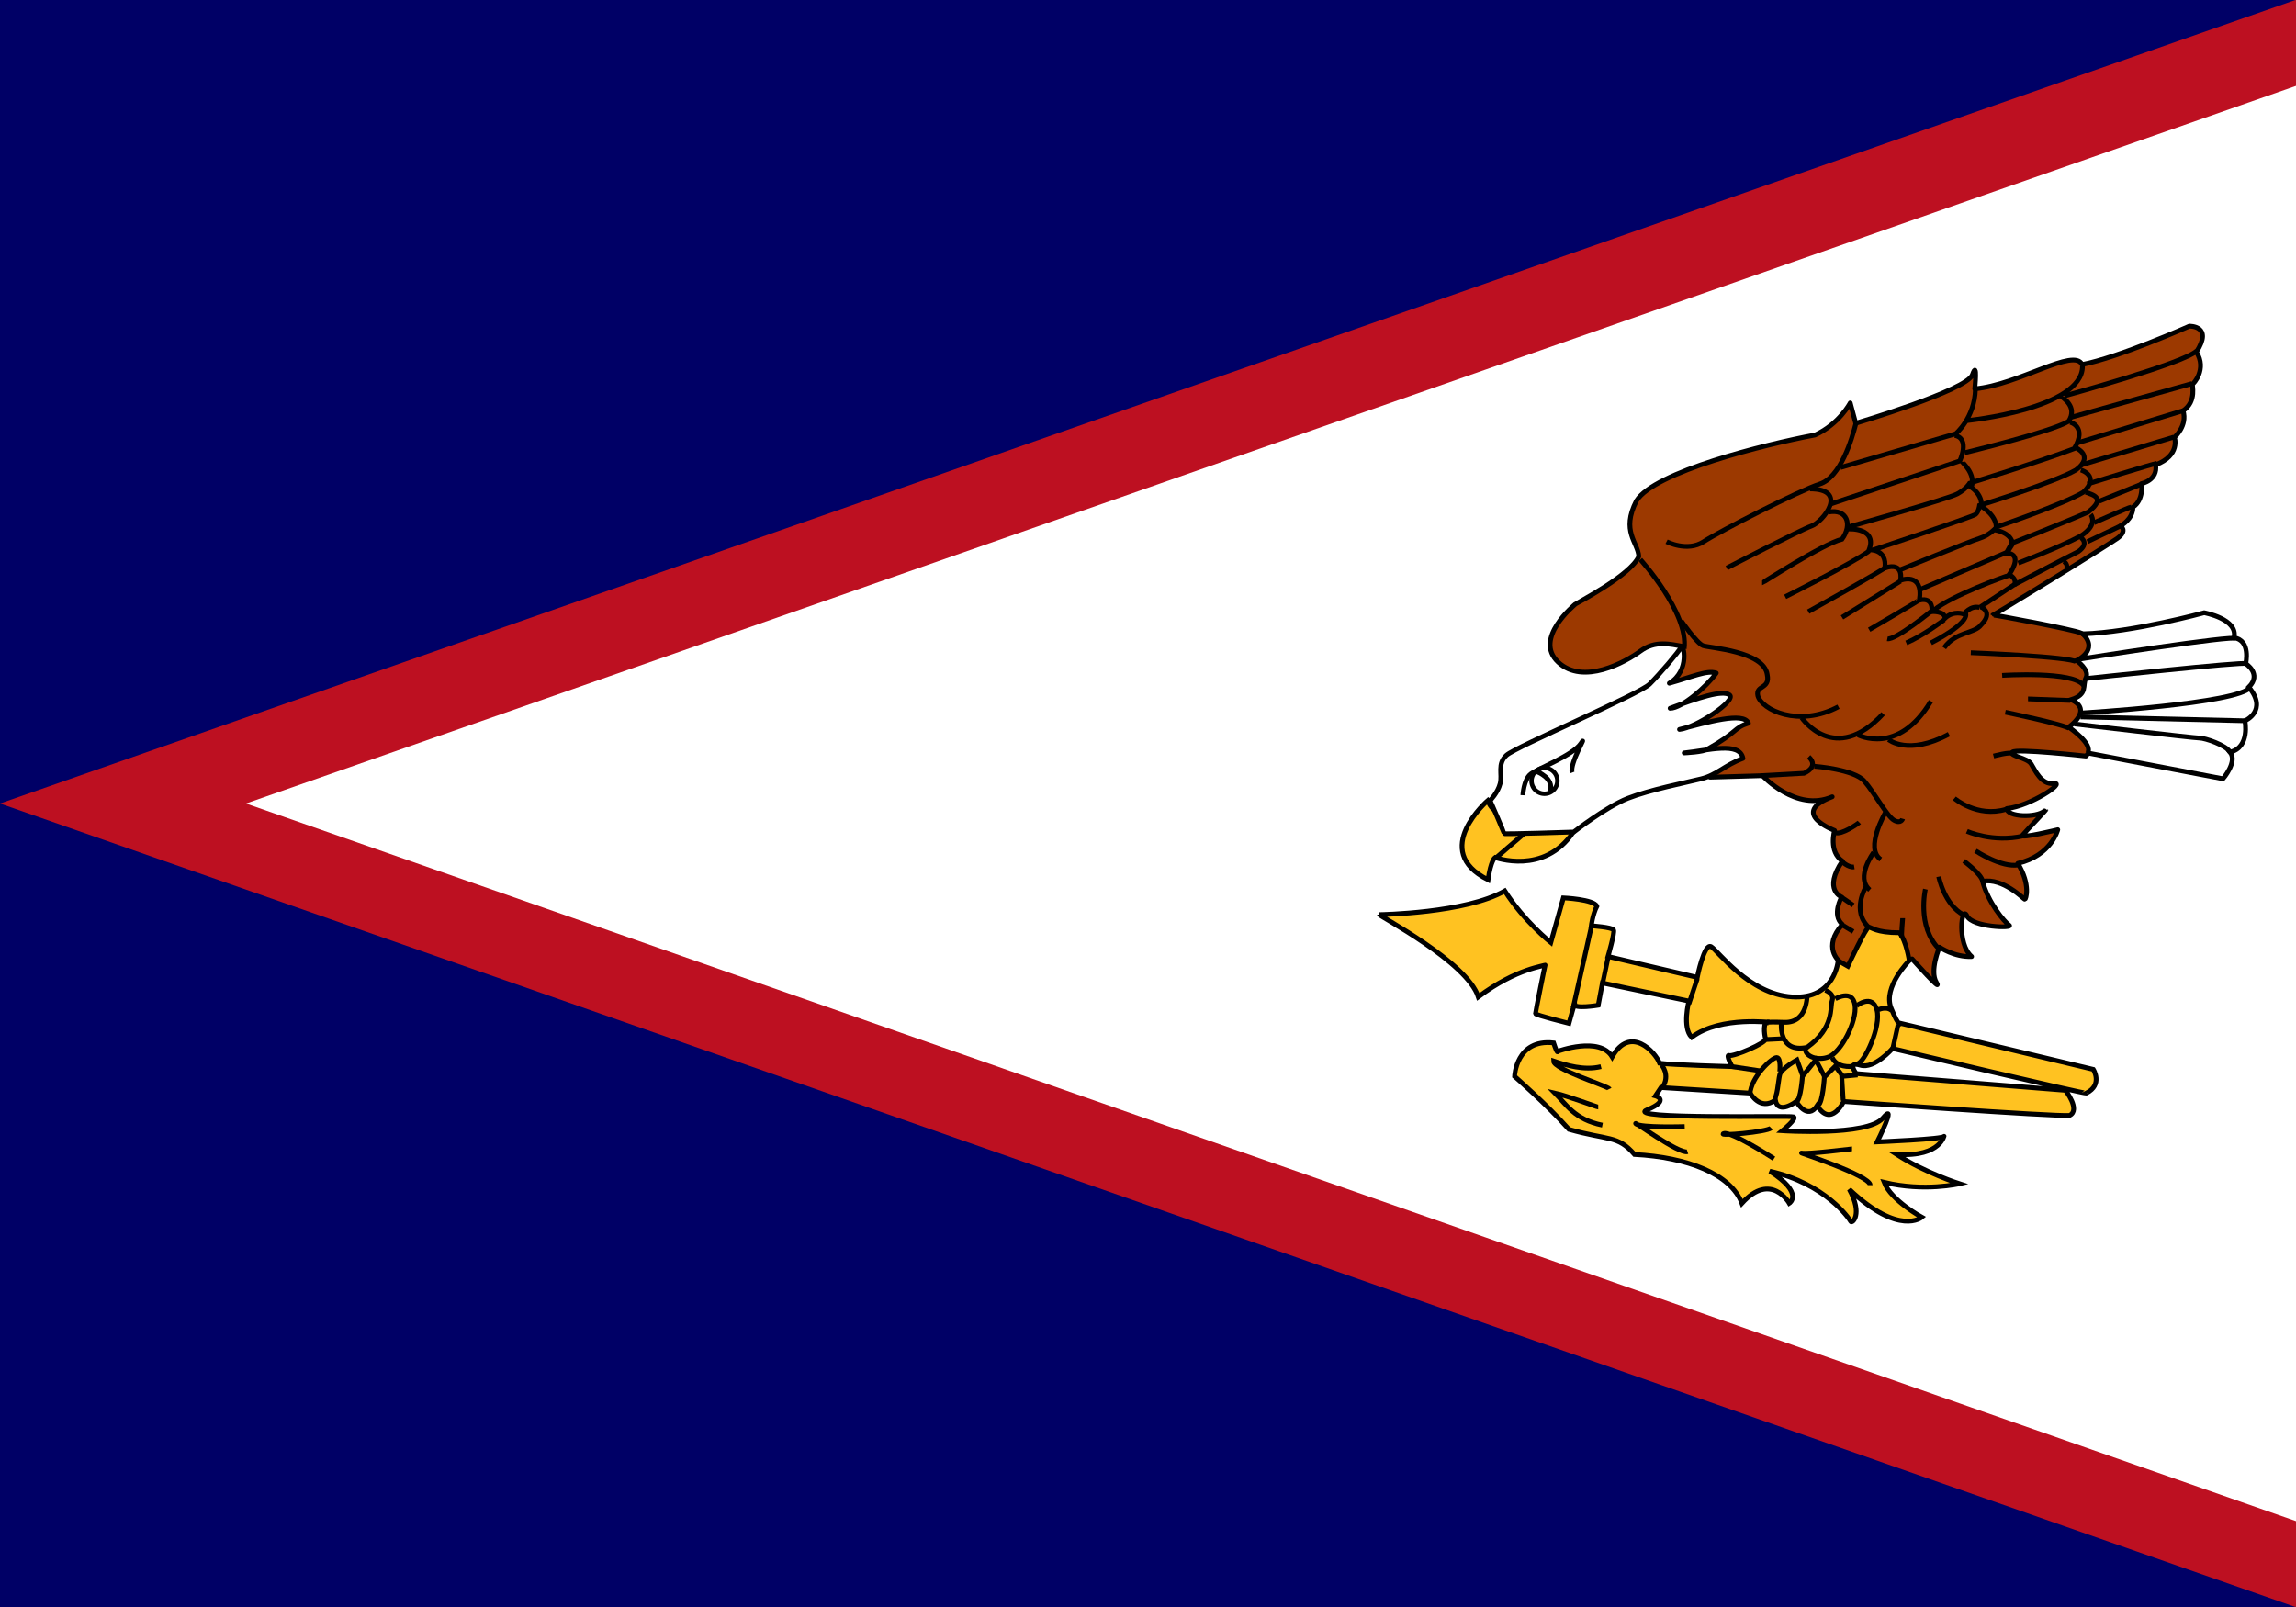 <?xml version="1.0" encoding="UTF-8" standalone="no"?>
<svg
   xmlns:dc="http://purl.org/dc/elements/1.1/"
   xmlns:cc="http://creativecommons.org/ns#"
   xmlns:rdf="http://www.w3.org/1999/02/22-rdf-syntax-ns#"
   xmlns:svg="http://www.w3.org/2000/svg"
   xmlns="http://www.w3.org/2000/svg"
   xmlns:sodipodi="http://sodipodi.sourceforge.net/DTD/sodipodi-0.dtd"
   xmlns:inkscape="http://www.inkscape.org/namespaces/inkscape"
   width="1000"
   height="700"
   viewBox="0 0 1000 500"
   version="1.1"
   id="svg208"
   sodipodi:docname="as.svg"
   inkscape:version="0.92.3 (2405546, 2018-03-11)">
  <defs
     id="defs212" />
  <sodipodi:namedview
     pagecolor="#ffffff"
     bordercolor="#666666"
     borderopacity="1"
     objecttolerance="10"
     gridtolerance="10"
     guidetolerance="10"
     inkscape:pageopacity="0"
     inkscape:pageshadow="2"
     inkscape:window-width="2560"
     inkscape:window-height="1376"
     id="namedview210"
     showgrid="false"
     inkscape:zoom="1.3485714"
     inkscape:cx="547.85714"
     inkscape:cy="327.4099"
     inkscape:window-x="0"
     inkscape:window-y="0"
     inkscape:window-maximized="1"
     inkscape:current-layer="svg208" />
  <rect
     height="700.212"
     width="1000"
     id="rect2"
     x="0"
     y="-100.106"
     style="fill:#000066;stroke-width:1.183" />
  <path
     d="M 0,250 1000,-100.106 V 600.106 Z"
     id="path4"
     inkscape:connector-curvature="0"
     style="fill:#bd1021;stroke-width:1.183" />
  <path
     d="M 107.14,250 1000,-62.589 V 562.589"
     id="path6"
     inkscape:connector-curvature="0"
     style="fill:#ffffff;stroke-width:1.183" />
  <g
     id="g206"
     transform="matrix(1.202,0,0,1.202,-199.038,-49.18)"
     style="stroke:#000000;stroke-width:1.72">
    <path
       d="m 832.04,306.06 c 0,0 -6.243,-5.108 1.135,-13.337 -3.973,-3.405 -0.283,-9.931 -0.283,-9.931 0,0 -6.811,-2.555 0.283,-13.054 -5.108,-3.405 -2.838,-11.068 -2.838,-11.068 0,0 -16.742,-6.243 -0.85,-12.201 -13.054,5.675 -25.257,-7.663 -25.257,-7.663 l -19.012,0.568 c -3.216,-15.797 -28.283,-2.081 -9.648,-47.39 -4.824,-0.851 -10.216,-2.27 -15.607,1.703 -5.392,3.973 -20.715,12.486 -29.796,3.973 -9.081,-8.513 5.959,-20.715 6.243,-20.999 0.284,-0.284 20.148,-10.5 22.986,-17.31 -0.284,-5.108 -6.527,-9.081 -0.851,-20.148 6.527,-10.5 46.538,-20.432 64.701,-23.837 8.796,-3.973 12.769,-11.635 12.769,-11.635 l 1.986,7.378 c 0,0 40.296,-11.918 42.282,-17.594 1.986,-5.676 0.852,5.108 0.852,5.108 15.891,-1.419 36.038,-15.04 38.876,-8.797 13.337,-2.554 38.877,-13.905 38.877,-13.905 0,0 8.796,-0.284 2.553,9.365 3.973,6.243 -1.135,11.635 -1.418,11.635 -0.285,0 1.702,6.243 -3.406,9.648 1.704,5.392 -3.122,9.648 -3.122,9.648 0,0 2.271,6.527 -6.81,9.932 0.852,5.676 -5.108,6.811 -5.108,6.811 0,0 0.852,5.959 -3.122,8.513 0,4.54 -4.54,6.811 -4.54,6.811 0,0 2.837,1.703 -1.136,4.54 -3.972,2.838 -45.119,28.093 -45.119,27.81 0,-0.284 30.08,5.392 32.066,6.527 1.986,1.135 24.688,16.175 24.688,16.175 l -22.987,28.377 c 0,0 -25.539,-2.837 -26.673,-1.418 -1.135,1.418 5.391,1.986 6.81,4.256 1.42,2.27 3.69,7.663 8.229,7.095 4.541,-0.568 -8.513,8.229 -17.026,9.081 0,3.122 10.783,3.405 13.621,0.852 2.838,-2.555 -6.811,7.378 -7.946,8.796 -1.135,1.418 12.771,-1.986 12.771,-1.986 0,0 -2.271,9.364 -14.472,12.202 4.823,7.946 2.837,13.054 2.553,13.054 -0.283,0 -7.946,-7.946 -15.324,-6.528 1.986,7.663 7.946,14.756 9.649,15.892 1.702,1.135 -13.337,0.85 -15.324,-3.406 -1.986,-4.256 -3.69,10.216 1.702,14.757 -6.242,0.283 -11.634,-3.406 -11.634,-3.406 0,0 -3.688,8.513 -1.135,12.771 2.555,4.256 -8.796,-8.514 -8.796,-8.514 l -21.567,9.081 -4.825,-8.229 z"
       id="path8"
       inkscape:connector-curvature="0"
       style="fill:#9c3900;stroke-linejoin:round" />
    <g
       id="g14"
       style="fill:#ffc221">
      <path
         d="m 665.36,289.17 c 0.505,0 31.331,-0.506 45.48,-8.591 7.075,11.117 16.676,18.697 16.676,18.697 l 4.548,-16.17 c 0,0 11.117,0.505 12.128,3.032 -1.516,3.031 -2.021,7.074 -2.021,7.074 0,0 7.58,0.506 8.085,1.516 0.505,1.011 -2.021,9.601 -2.021,9.601 l 32.342,7.58 c 0,0 2.527,-12.633 5.053,-11.117 2.527,1.516 13.644,17.181 29.31,18.192 15.665,1.011 16.676,-13.139 16.676,-13.139 l 3.537,2.022 c 0,0 6.569,-14.149 7.58,-14.149 1.011,0 2.527,2.021 11.117,2.021 2.527,3.032 3.538,10.106 3.538,10.106 0,0 -9.602,9.602 -6.57,17.183 3.032,7.58 3.538,5.558 3.538,5.558 l 69.736,16.676 c 0,0 3.538,5.559 -2.526,8.591 0,0.505 -70.242,-16.171 -70.242,-16.171 0,0 -6.57,7.58 -11.623,6.064 -5.053,-1.516 -1.516,3.032 -1.516,3.032 l 75.8,6.064 c 0,0 5.559,7.075 1.516,9.096 -5.053,0.505 -81.864,-5.053 -81.864,-5.053 0,0 -4.548,9.601 -9.601,1.516 -3.537,5.558 -7.58,-1.516 -7.58,-1.516 0,0 -6.569,5.053 -7.58,-0.506 -5.559,4.043 -9.096,-2.526 -9.096,-2.526 l -32.341,-2.022 -2.021,3.032 c 0,0 5.559,1.516 -3.032,5.054 -8.591,3.537 51.544,2.021 53.06,2.526 1.516,0.506 -4.042,5.054 -4.042,5.054 0,0 30.825,2.021 36.383,-4.548 5.559,-6.57 -2.021,8.59 -2.021,8.59 0,0 24.256,-1.01 24.256,-2.021 0,-1.011 -0.506,7.58 -17.181,6.569 10.106,6.57 22.739,10.612 22.739,10.612 0,0 -12.633,3.032 -27.287,-0.505 2.526,6.569 13.644,12.633 13.644,12.633 0,0 -8.086,7.075 -26.279,-10.107 5.054,9.096 1.011,12.634 0.506,11.623 -0.506,-1.011 -9.096,-13.644 -29.309,-18.192 12.633,8.085 7.074,11.623 7.074,11.623 0,0 -6.569,-11.623 -17.181,0 -4.043,-10.612 -19.708,-16.676 -38.911,-17.687 -6.064,-7.074 -9.601,-5.053 -23.751,-9.096 -8.085,-9.095 -19.708,-19.202 -19.708,-19.202 0,0 0.505,-13.644 14.149,-12.128 1.516,4.548 1.516,3.032 1.516,3.032 0,0 15.16,-5.559 19.708,2.021 6.569,-11.623 15.665,-1.738 17.181,2.304 4.354,0.638 26.278,1.233 26.278,1.233 0,0 -2.527,-4.548 -1.011,-4.042 1.516,0.505 13.644,-4.548 13.139,-6.064 -0.506,-1.516 -1.011,-6.569 1.01,-6.064 2.022,0.505 -17.181,-2.527 -27.793,5.559 -3.537,-3.538 -1.011,-13.139 -1.011,-13.139 l -31.331,-6.569 -1.516,8.085 c 0,0 -9.096,1.516 -8.591,-0.505 0.505,-2.022 -2.021,7.074 -2.021,7.074 0,0 -12.128,-3.032 -12.128,-3.537 0,-0.505 3.537,-18.192 3.537,-17.687 0,0.506 -10.107,1.011 -24.256,11.623 -4.043,-12.633 -35.879,-29.309 -35.879,-29.814 z"
         id="path10"
         inkscape:connector-curvature="0" />
      <path
         d="m 704.78,247.73 c 0,0 -21.224,18.191 0,28.803 1.011,-7.075 2.527,-8.085 2.527,-8.085 0,0 17.687,6.569 28.299,-9.096 -4.548,-6.569 -12.633,-4.042 -12.633,-4.042 0,0 -16.676,-0.001 -18.192,-7.58 z"
         id="path12"
         inkscape:connector-curvature="0" />
    </g>
    <path
       d="m 722.47,255.82 -14.655,12.633"
       id="path16"
       inkscape:connector-curvature="0"
       style="fill:none" />
    <g
       id="g22"
       style="fill:#ffffff">
      <path
         d="m 705.48,247.88 v 0 c 0,0 2.838,-2.838 3.689,-6.243 0.851,-3.405 -1.135,-7.095 2.27,-10.216 3.405,-3.122 48.241,-22.134 51.93,-25.823 3.689,-3.689 10.499,-11.634 11.351,-13.337 0.851,-1.703 3.405,8.513 -4.257,13.054 8.229,-2.271 13.621,-4.824 17.026,-3.689 -3.406,4.824 -12.486,12.77 -16.743,12.77 9.932,-3.69 19.012,-6.811 21.567,-4.825 2.553,1.986 -12.202,11.919 -18.162,12.486 9.932,-2.553 23.27,-6.526 24.971,-2.27 -5.391,1.703 -3.69,3.12 -14.756,9.364 -1.419,1.136 -8.513,1.418 -8.513,1.418 8.513,-0.852 20.147,-4.256 21.282,1.986 -6.81,2.553 -9.364,5.96 -15.039,7.378 -5.676,1.42 -18.729,3.973 -26.675,7.095 -7.946,3.122 -19.58,12.202 -19.58,12.202 0,0 -25.256,0.852 -25.256,0.567 0,-0.283 -4.824,-11.634 -5.108,-11.918 z"
         id="path18"
         inkscape:connector-curvature="0"
         style="stroke-linejoin:round" />
      <path
         d="m 921.99,230.57 49.092,9.364 c 0,0 5.393,-6.243 2.555,-9.648 7.378,-1.702 5.391,-11.351 5.391,-11.351 0,0 8.513,-3.688 1.418,-12.202 4.826,-4.824 -1.135,-8.513 -1.135,-8.513 0,0 1.986,-8.513 -4.256,-9.364 1.703,-6.81 -10.783,-9.081 -10.783,-9.081 0,0 -25.823,7.094 -43.985,7.662 5.96,5.959 -2.27,9.648 -2.27,9.648 0,0 4.825,3.405 3.405,6.243 -1.418,2.838 0.852,5.96 -5.391,7.946 8.229,3.69 -0.852,9.931 -0.852,9.931 0,0 9.081,6.243 6.811,9.364 z"
         id="path20"
         inkscape:connector-curvature="0" />
    </g>
    <g
       id="g204"
       style="fill:none">
      <path
         d="m 742.17,293.72 -6.569,29.309"
         id="path24"
         inkscape:connector-curvature="0" />
      <path
         d="m 748.24,304.83 -2.021,9.601"
         id="path26"
         inkscape:connector-curvature="0" />
      <path
         d="m 780.58,312.41 -3.032,9.096"
         id="path28"
         inkscape:connector-curvature="0" />
      <path
         d="m 836.67,374.06 c -0.505,0 -16.17,2.021 -18.192,1.516 -2.021,-0.505 24.761,8.085 24.761,11.622"
         id="path30"
         inkscape:connector-curvature="0" />
      <path
         d="m 808.37,377.6 c 0,0 -15.666,-10.106 -18.192,-9.096 -2.527,1.011 15.665,-0.505 17.181,-2.021"
         id="path32"
         inkscape:connector-curvature="0" />
      <path
         d="m 776.03,365.98 c 0,0 -16.171,0.505 -17.687,-1.011 -1.516,-1.516 15.665,11.117 18.697,10.107"
         id="path34"
         inkscape:connector-curvature="0" />
      <path
         d="m 744.7,358.9 c -0.505,0 -11.117,-4.042 -15.665,-5.054 4.043,4.043 7.075,9.602 17.181,11.623"
         id="path36"
         inkscape:connector-curvature="0" />
      <path
         d="m 748.74,352.34 c -0.505,-1.011 -20.213,-7.075 -20.213,-10.107 4.548,1.516 11.117,3.537 17.181,2.021"
         id="path38"
         inkscape:connector-curvature="0" />
      <path
         d="m 853.35,329.09 -2.021,9.095"
         id="path40"
         inkscape:connector-curvature="0" />
      <path
         d="m 767.6,343.56 c 0,0 3.378,3.724 0.346,8.272"
         id="path42"
         inkscape:connector-curvature="0" />
      <path
         d="m 838.69,347.28 -5.558,0.506"
         id="path44"
         inkscape:connector-curvature="0" />
      <path
         d="m 793.21,344.25 10.106,1.516"
         id="path46"
         inkscape:connector-curvature="0" />
      <path
         d="m 820.4,318.26 c 0,0 0.283,10.216 -8.229,9.933 -8.513,-0.285 -5.676,0.283 -5.676,0.283"
         id="path48"
         inkscape:connector-curvature="0" />
      <path
         d="m 826.93,316.55 c 0,0 3.405,1.135 2.555,3.69 -0.852,2.553 0.85,9.931 -9.081,17.026 -10.501,2.27 -9.364,-8.796 -9.364,-8.796"
         id="path50"
         inkscape:connector-curvature="0" />
      <path
         d="m 830.62,319.68 c 0,0 6.243,-3.688 7.095,2.271 0.85,5.958 -5.108,17.026 -9.364,18.729 -4.258,1.702 -9.081,-0.285 -8.514,-3.122"
         id="path52"
         inkscape:connector-curvature="0" />
      <path
         d="m 838.28,322.23 c 0,0 5.676,-4.541 7.378,1.418 1.703,5.96 -4.54,19.297 -7.095,19.58"
         id="path54"
         inkscape:connector-curvature="0" />
      <path
         d="m 846.23,323.65 c 0,0 2.838,-1.418 4.823,0.283"
         id="path56"
         inkscape:connector-curvature="0" />
      <path
         d="m 837.15,344.08 c -1.135,0.283 -5.96,0.567 -7.661,-3.122"
         id="path58"
         inkscape:connector-curvature="0" />
      <path
         d="m 811.61,334.15 c -0.283,0 -5.958,0.285 -5.958,0.285"
         id="path60"
         inkscape:connector-curvature="0" />
      <path
         d="m 833.46,356.57 -0.567,-9.364 -2.27,-3.122 -3.973,3.973 c 0,0 -0.568,9.364 -2.27,10.216"
         id="path62"
         inkscape:connector-curvature="0" />
      <path
         d="m 826.65,347.77 c -0.283,-0.567 -3.122,-5.958 -3.122,-5.958 l -4.825,5.958 c 0,0 -0.567,8.514 -2.27,9.366"
         id="path64"
         inkscape:connector-curvature="0" />
      <path
         d="m 818.7,347.49 c 0,-0.283 -1.986,-5.675 -1.986,-5.675 0,0 -5.675,3.122 -6.243,5.391 -0.567,2.27 -0.852,8.513 -2.27,9.081"
         id="path66"
         inkscape:connector-curvature="0" />
      <path
         d="m 810.47,346.07 c 0,0 0.568,-5.108 -1.135,-5.108 -1.702,0 -9.364,7.095 -9.648,13.337"
         id="path68"
         inkscape:connector-curvature="0" />
      <path
         d="m 717.39,245.9 c 0,0 0.284,-5.675 2.838,-7.661 2.554,-1.986 15.324,-6.811 18.161,-11.068 2.838,-4.256 -4.257,7.378 -3.122,10.499"
         id="path70"
         inkscape:connector-curvature="0" />
      <path
         d="m 722.5,237.38 c 0,0 6.243,2.271 4.824,7.095"
         id="path72"
         inkscape:connector-curvature="0" />
      <path
         d="m 57.344,126.01 a 3.919,3.919 0 1 1 -7.838,0 3.919,3.919 0 1 1 7.838,0 z"
         transform="matrix(1.195,0,0,1.195,661.372,90.106)"
         id="path74"
         inkscape:connector-curvature="0"
         style="stroke-width:1pt" />
      <path
         d="m 917.17,220.07 v 0 c 0,0 43.417,5.108 45.404,5.108 1.986,0 9.648,2.555 11.068,5.108"
         id="path76"
         inkscape:connector-curvature="0" />
      <path
         d="m 919.44,217.52 60.443,1.418"
         id="path78"
         inkscape:connector-curvature="0" />
      <path
         d="m 919.72,216.1 c 0,0 57.321,-3.405 61.294,-9.364"
         id="path80"
         inkscape:connector-curvature="0" />
      <path
         d="m 921.43,203.61 c 0,0 57.606,-6.243 58.174,-5.392"
         id="path82"
         inkscape:connector-curvature="0" />
      <path
         d="m 919.44,196.52 c 0,0 55.903,-8.797 56.47,-7.378"
         id="path84"
         inkscape:connector-curvature="0" />
      <path
         d="m 759.96,160.48 c 0,0 17.594,19.296 15.891,32.35"
         id="path86"
         inkscape:connector-curvature="0" />
      <path
         d="m 774.72,182.61 c 0,0 5.675,8.229 7.946,9.081 2.27,0.851 22.134,1.986 23.269,10.5 1.135,5.392 -4.256,3.688 -3.405,7.662 1.418,5.108 14.756,11.634 29.228,3.973"
         id="path88"
         inkscape:connector-curvature="0" />
      <path
         d="m 818.42,217.8 c 0,0 11.918,17.594 29.512,-1.418"
         id="path90"
         inkscape:connector-curvature="0" />
      <path
         d="m 838.85,224.05 c 0,0 14.472,7.661 26.39,-12.202"
         id="path92"
         inkscape:connector-curvature="0" />
      <path
         d="m 849.92,225.75 c 0,0 7.095,5.96 21.852,-1.985"
         id="path94"
         inkscape:connector-curvature="0" />
      <path
         d="m 892.2,215.82 c 0,0 21.85,4.54 23.27,5.96"
         id="path96"
         inkscape:connector-curvature="0" />
      <path
         d="m 900.43,210.99 c 0.283,0 15.324,0.568 15.324,0.568"
         id="path98"
         inkscape:connector-curvature="0" />
      <path
         d="m 891.06,202.48 c 0,0 26.107,-1.703 29.513,3.689"
         id="path100"
         inkscape:connector-curvature="0" />
      <path
         d="m 879.71,194.25 c 0,0 36.607,1.419 38.309,3.405"
         id="path102"
         inkscape:connector-curvature="0" />
      <path
         d="m 887.94,231.71 c 0,0 6.243,-1.702 7.095,-0.85"
         id="path104"
         inkscape:connector-curvature="0" />
      <path
         d="m 873.75,247.03 c 0,0 8.229,7.095 18.73,3.973"
         id="path106"
         inkscape:connector-curvature="0" />
      <path
         d="m 878.29,258.95 c 0,0 9.364,4.256 20.432,1.702"
         id="path108"
         inkscape:connector-curvature="0" />
      <path
         d="m 881.41,266.04 c 0,0 9.364,6.243 15.607,5.107"
         id="path110"
         inkscape:connector-curvature="0" />
      <path
         d="m 877.16,269.73 c 0,0 6.526,4.825 6.81,7.378"
         id="path112"
         inkscape:connector-curvature="0" />
      <path
         d="m 868.08,275.41 c 0,0 1.986,10.215 9.081,13.904"
         id="path114"
         inkscape:connector-curvature="0" />
      <path
         d="m 863.25,279.95 c 0,0 -3.122,13.337 4.825,21.567"
         id="path116"
         inkscape:connector-curvature="0" />
      <path
         d="m 855.02,290.45 c 0,0.283 -0.567,6.243 -0.283,6.811"
         id="path118"
         inkscape:connector-curvature="0" />
      <path
         d="m 803.94,238.8 15.324,-0.852 c 0,0 5.675,-2.27 1.702,-5.958"
         id="path120"
         inkscape:connector-curvature="0" />
      <path
         d="m 822.96,235.4 c 0.285,0 14.472,1.135 18.162,5.391 3.688,4.256 8.229,12.769 10.783,14.189 2.555,1.418 3.122,-0.568 3.122,-0.568"
         id="path122"
         inkscape:connector-curvature="0" />
      <path
         d="m 848.78,252.14 c 0,0 -7.661,13.054 -1.702,17.027"
         id="path124"
         inkscape:connector-curvature="0" />
      <path
         d="m 844.52,266.61 c 0,0 -6.81,9.081 -1.418,13.621"
         id="path126"
         inkscape:connector-curvature="0" />
      <path
         d="m 841.69,279.1 c 0,0 -5.391,8.798 1.136,14.756"
         id="path128"
         inkscape:connector-curvature="0" />
      <path
         d="m 839.3,255.76 c -0.366,0.366 -6.591,4.76 -8.788,3.662"
         id="path130"
         inkscape:connector-curvature="0" />
      <path
         d="m 832.71,269.68 c 0,0 2.563,2.563 4.76,2.197"
         id="path132"
         inkscape:connector-curvature="0" />
      <path
         d="m 833.01,282.98 4.09,2.805"
         id="path134"
         inkscape:connector-curvature="0" />
      <path
         d="m 833.56,293.17 3.538,2.135"
         id="path136"
         inkscape:connector-curvature="0" />
      <path
         d="m 769.47,154.01 c 0,0 7.46,3.879 13.428,0 5.969,-3.879 34.615,-18.501 42.075,-20.888 7.459,-2.387 11.637,-16.114 13.13,-22.082"
         id="path138"
         inkscape:connector-curvature="0" />
      <path
         d="m 832.44,127.15 41.777,-12.235 c 0,0 6.863,-5.67 7.162,-16.114"
         id="path140"
         inkscape:connector-curvature="0" />
      <path
         d="m 878.39,110.14 c 0,0 41.776,-4.178 41.776,-19.695"
         id="path142"
         inkscape:connector-curvature="0" />
      <path
         d="m 913.6,101.19 c 0,0 43.866,-11.936 48.044,-16.412"
         id="path144"
         inkscape:connector-curvature="0" />
      <path
         d="m 791.26,163.55 c 0,0 26.558,-13.727 30.736,-15.219 4.177,-1.492 13.725,-13.428 -0.597,-13.428"
         id="path146"
         inkscape:connector-curvature="0" />
      <path
         d="m 804.09,168.93 c 0.299,0 21.783,-14.025 28.945,-15.815 3.88,-5.371 1.791,-11.041 -4.774,-9.847"
         id="path148"
         inkscape:connector-curvature="0" />
      <path
         d="m 834.82,149.53 c 0.597,-0.298 11.638,-0.597 7.759,8.057 -5.668,4.178 -30.139,16.412 -30.139,16.412"
         id="path150"
         inkscape:connector-curvature="0" />
      <path
         d="m 829.15,140.28 46.551,-15.517 c 0,0 3.88,-8.057 -1.79,-9.251"
         id="path152"
         inkscape:connector-curvature="0" />
      <path
         d="m 912.71,101.49 c 0,0.298 5.969,3.581 2.388,8.952 -6.565,3.879 -37.599,11.339 -37.599,11.339"
         id="path154"
         inkscape:connector-curvature="0" />
      <path
         d="M 959.85,96.712 915.99,108.95"
         id="path156"
         inkscape:connector-curvature="0" />
      <path
         d="m 956.57,106.56 -38.195,11.638"
         id="path158"
         inkscape:connector-curvature="0" />
      <path
         d="m 953.29,116.11 -33.72,10.14"
         id="path160"
         inkscape:connector-curvature="0" />
      <path
         d="m 947.02,125.66 c -0.896,0 -25.065,7.46 -25.065,7.46"
         id="path162"
         inkscape:connector-curvature="0" />
      <path
         d="m 941.65,133.12 -15.518,6.266"
         id="path164"
         inkscape:connector-curvature="0" />
      <path
         d="m 937.77,141.47 c -0.597,0 -13.428,5.67 -13.428,5.67"
         id="path166"
         inkscape:connector-curvature="0" />
      <path
         d="m 933.89,148.34 -11.936,5.67"
         id="path168"
         inkscape:connector-curvature="0" />
      <path
         d="m 913.3,161.17 c 0,0 1.493,0.597 1.194,2.387"
         id="path170"
         inkscape:connector-curvature="0" />
      <path
         d="m 883.16,177.58 c 0,0 5.074,1.79 0.299,6.565 -2.387,3.282 -9.25,2.387 -13.428,8.355"
         id="path172"
         inkscape:connector-curvature="0" />
      <path
         d="m 915.69,110.74 c 0,0 6.268,1.492 1.493,9.549 -12.534,4.774 -37.898,12.533 -37.898,12.533 0,0 -1.193,2.089 -4.475,3.879 -3.282,1.79 -39.389,11.936 -39.389,11.936"
         id="path174"
         inkscape:connector-curvature="0" />
      <path
         d="m 917.78,119.99 c 0,0 6.863,2.984 0,8.057 -7.759,4.476 -34.914,12.831 -34.914,12.831 0,0 -0.299,2.387 -1.491,3.282 -1.194,0.895 -37.002,12.831 -37.002,12.831"
         id="path176"
         inkscape:connector-curvature="0" />
      <path
         d="m 919.57,128.04 c 0,0 7.162,2.089 0.896,8.057 -7.46,4.476 -31.333,12.533 -31.333,12.533 0,0 -2.387,2.984 -6.266,4.178 -3.88,1.194 -28.646,11.339 -28.646,11.339"
         id="path178"
         inkscape:connector-curvature="0" />
      <path
         d="m 921.36,136.1 c 2.09,0.895 7.759,1.79 0.896,7.162 -8.056,3.581 -27.751,11.339 -27.751,11.339 l -1.791,3.282 -31.332,13.428"
         id="path180"
         inkscape:connector-curvature="0" />
      <path
         d="m 923.15,144.16 c 0,0 2.984,3.581 -3.581,7.759 -7.162,3.879 -22.678,9.847 -22.678,9.847"
         id="path182"
         inkscape:connector-curvature="0" />
      <path
         d="m 919.57,152.51 c 0,0 3.282,2.089 -0.894,5.073 -4.775,2.387 -23.574,12.235 -23.574,12.235 l -12.236,8.057"
         id="path184"
         inkscape:connector-curvature="0" />
      <path
         d="m 876.6,125.06 c 0,0.298 5.074,4.476 3.282,9.251 4.476,3.282 3.581,6.863 3.581,6.863 0,0 6.266,3.581 5.372,8.654 6.266,1.492 5.968,5.073 5.968,5.073 l -2.09,3.282 c 0,0 6.266,-0.298 0.896,7.759 3.282,1.79 1.791,3.879 1.791,3.879"
         id="path186"
         inkscape:connector-curvature="0" />
      <path
         d="m 893.61,166.24 c -0.896,0 -21.783,7.759 -27.155,12.533"
         id="path188"
         inkscape:connector-curvature="0" />
      <path
         d="m 843.18,156.99 c 0,0 6.266,-0.298 5.372,6.565 7.162,-2.387 5.669,4.476 5.669,4.476 0,0 8.355,-3.282 6.863,7.162 5.371,-1.194 4.475,4.178 4.475,4.178 0,0 4.775,-0.298 4.775,2.387 3.282,-2.984 6.863,-1.492 6.863,-1.492 0,0 2.387,-3.283 5.669,-2.387"
         id="path190"
         inkscape:connector-curvature="0" />
      <path
         d="m 848.85,163.26 c 0,0.597 -28.051,16.114 -28.051,16.114"
         id="path192"
         inkscape:connector-curvature="0" />
      <path
         d="m 854.22,168.33 -21.187,13.13"
         id="path194"
         inkscape:connector-curvature="0" />
      <path
         d="m 861.38,174.89 c 0,0.298 -18.502,11.041 -18.502,11.041"
         id="path196"
         inkscape:connector-curvature="0" />
      <path
         d="m 865.56,179.07 c 0,0 -13.13,10.743 -16.114,10.146"
         id="path198"
         inkscape:connector-curvature="0" />
      <path
         d="m 870.04,182.35 c 0,0 -7.46,5.67 -13.727,8.355"
         id="path200"
         inkscape:connector-curvature="0" />
      <path
         d="m 877.79,179.97 c 0,0 2.387,2.984 -12.533,10.742"
         id="path202"
         inkscape:connector-curvature="0" />
    </g>
  </g>
</svg>
